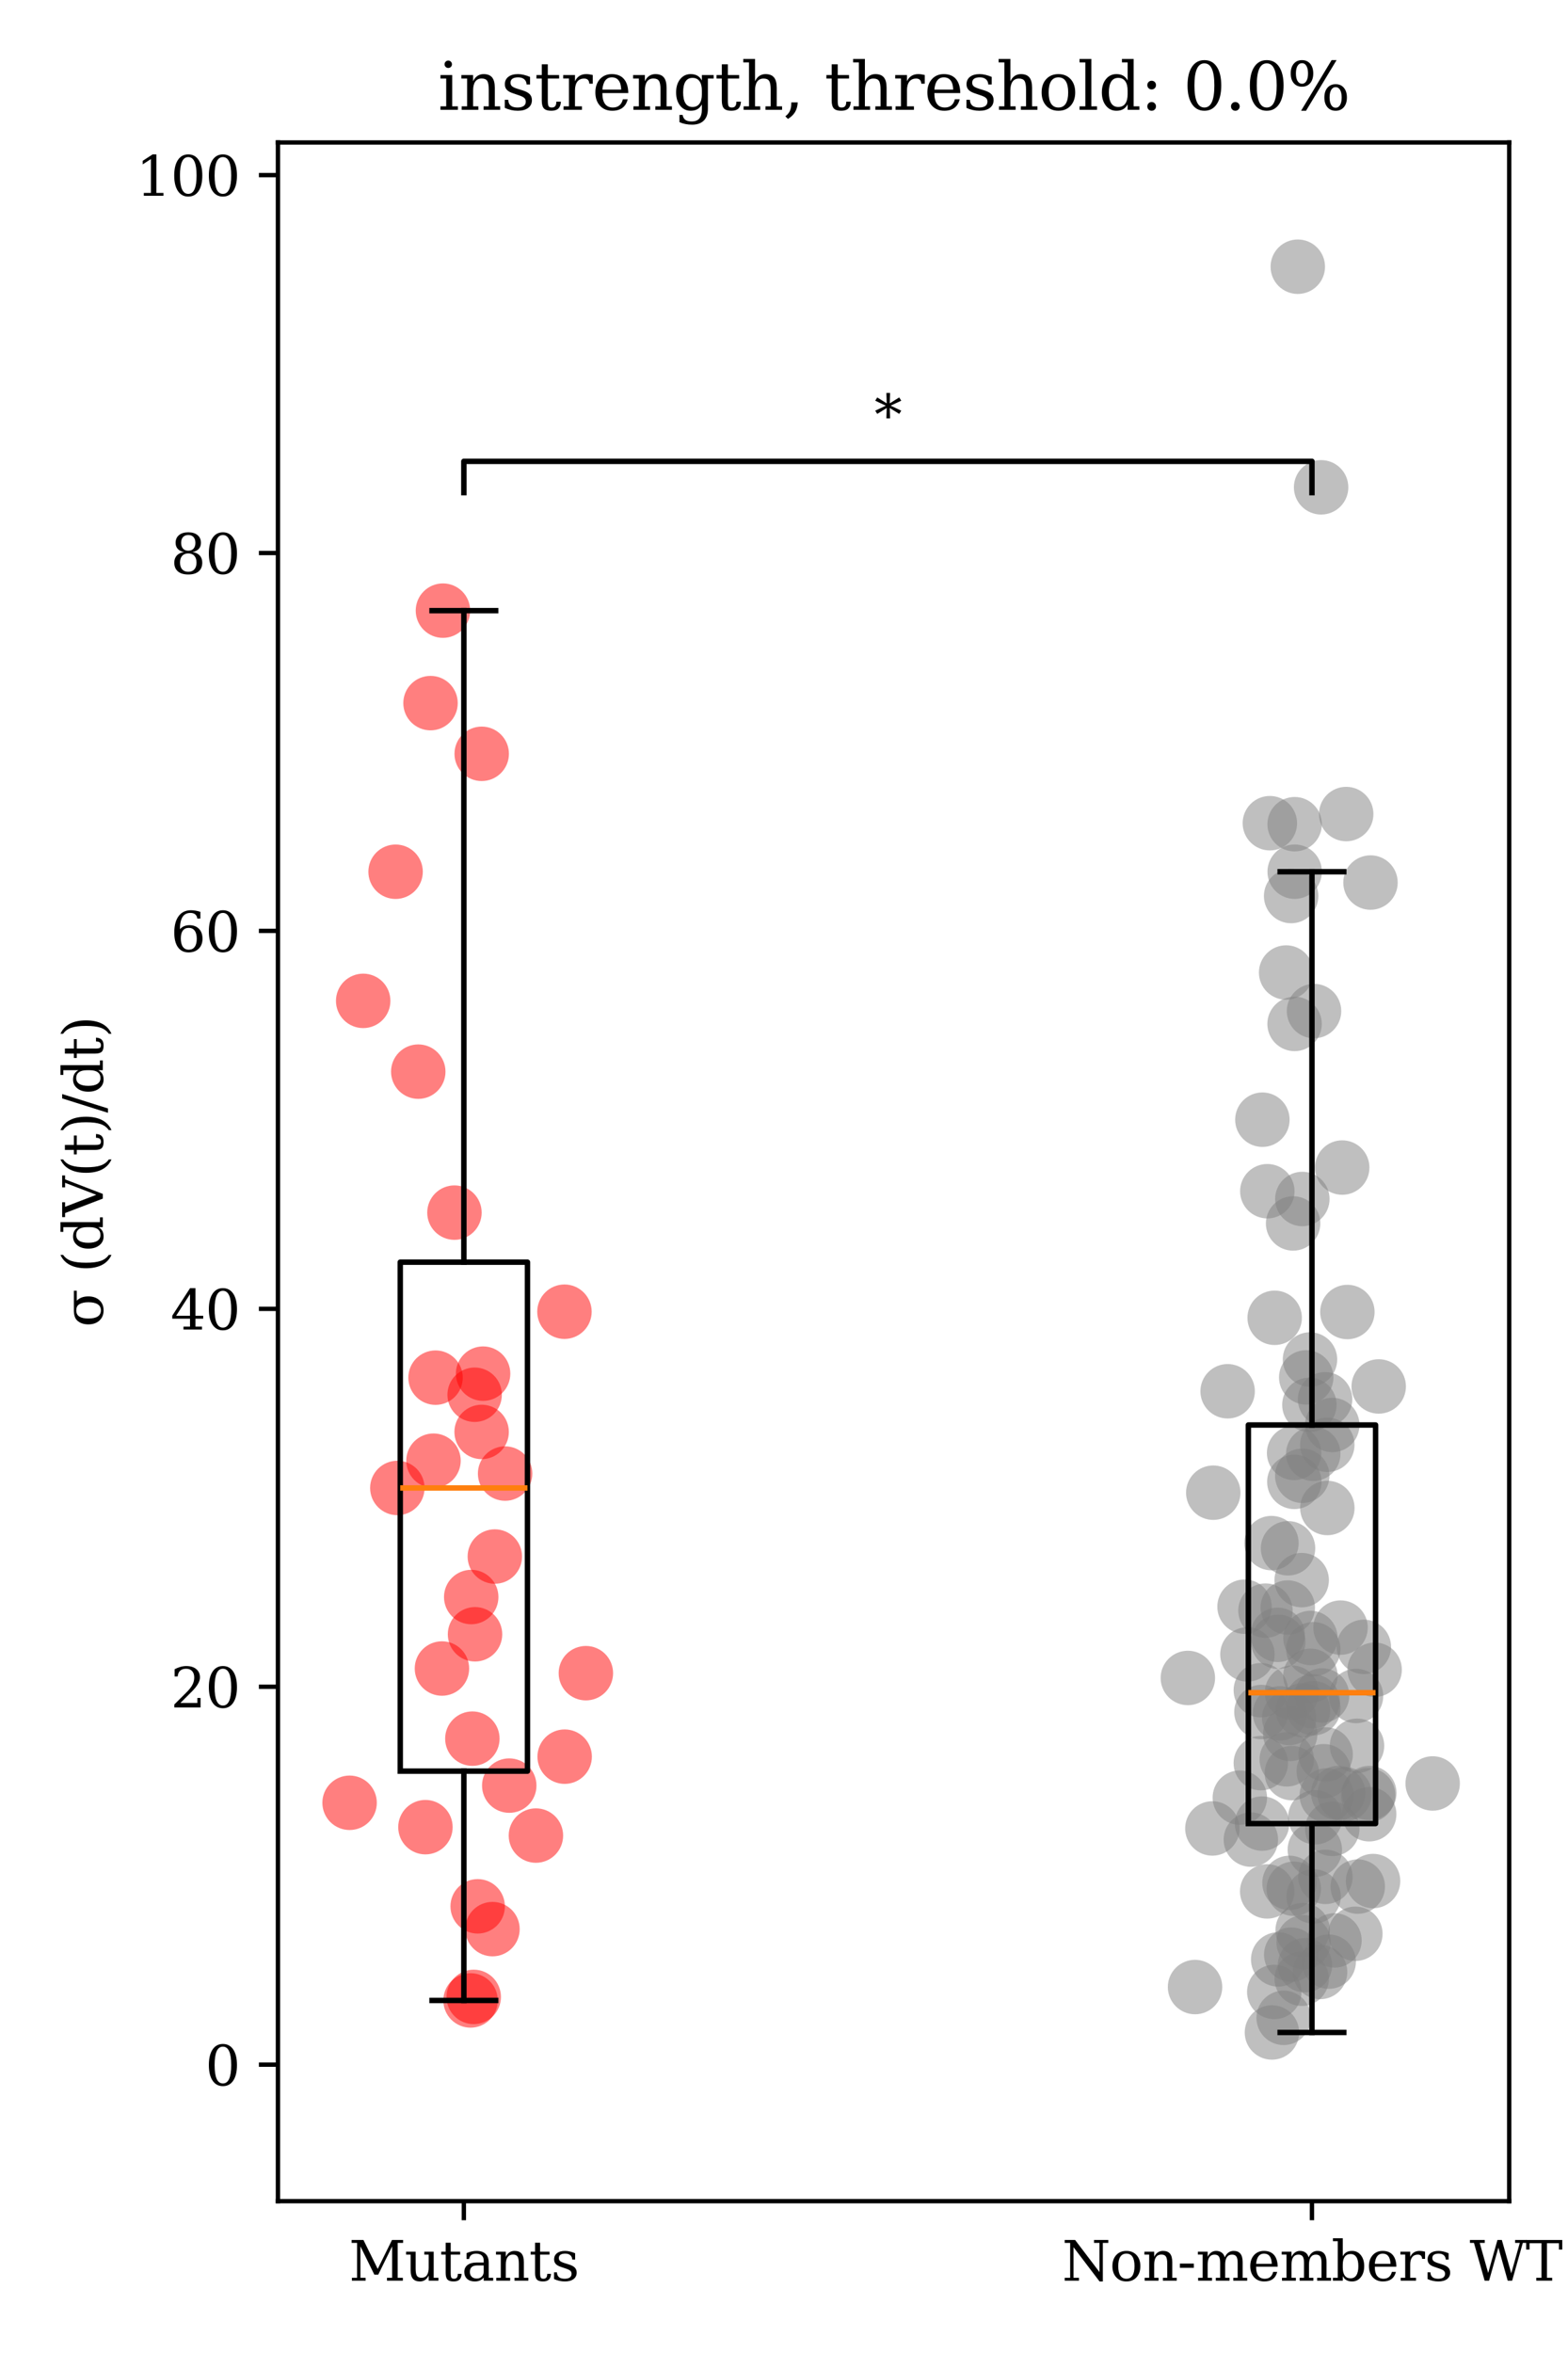 <?xml version="1.0" encoding="utf-8" standalone="no"?>
<!DOCTYPE svg PUBLIC "-//W3C//DTD SVG 1.1//EN"
  "http://www.w3.org/Graphics/SVG/1.1/DTD/svg11.dtd">
<svg xmlns:xlink="http://www.w3.org/1999/xlink" width="288pt" height="432pt" viewBox="0 0 288 432" xmlns="http://www.w3.org/2000/svg" version="1.1">
 <defs>
  <style type="text/css">*{stroke-linejoin: round; stroke-linecap: butt}</style>
 </defs>
 <g id="figure_1">
  <g id="patch_1">
   <path d="M 0 432 
L 288 432 
L 288 0 
L 0 0 
z
" style="fill: #ffffff"/>
  </g>
  <g id="axes_1">
   <g id="patch_2">
    <path d="M 51.05 404.12 
L 277.2 404.12 
L 277.2 26.16 
L 51.05 26.16 
z
" style="fill: #ffffff"/>
   </g>
   <g id="PathCollection_1">
    <defs>
     <path id="m2d25afcc82" d="M 0 5 
C 1.326 5 2.598 4.473 3.536 3.536 
C 4.473 2.598 5 1.326 5 0 
C 5 -1.326 4.473 -2.598 3.536 -3.536 
C 2.598 -4.473 1.326 -5 0 -5 
C -1.326 -5 -2.598 -4.473 -3.536 -3.536 
C -4.473 -2.598 -5 -1.326 -5 0 
C -5 1.326 -4.473 2.598 -3.536 3.536 
C -2.598 4.473 -1.326 5 0 5 
z
"/>
    </defs>
    <g clip-path="url(#pf236beb642)">
     <use xlink:href="#m2d25afcc82" x="90.887" y="285.773" style="fill: #ff0000; fill-opacity: 0.5"/>
     <use xlink:href="#m2d25afcc82" x="88.462" y="262.897" style="fill: #ff0000; fill-opacity: 0.5"/>
     <use xlink:href="#m2d25afcc82" x="86.76" y="319.21" style="fill: #ff0000; fill-opacity: 0.5"/>
     <use xlink:href="#m2d25afcc82" x="81.174" y="306.333" style="fill: #ff0000; fill-opacity: 0.5"/>
     <use xlink:href="#m2d25afcc82" x="72.982" y="273.184" style="fill: #ff0000; fill-opacity: 0.5"/>
     <use xlink:href="#m2d25afcc82" x="87.01" y="366.624" style="fill: #ff0000; fill-opacity: 0.5"/>
     <use xlink:href="#m2d25afcc82" x="76.825" y="196.749" style="fill: #ff0000; fill-opacity: 0.5"/>
     <use xlink:href="#m2d25afcc82" x="78.141" y="335.459" style="fill: #ff0000; fill-opacity: 0.5"/>
     <use xlink:href="#m2d25afcc82" x="81.357" y="112.11" style="fill: #ff0000; fill-opacity: 0.5"/>
     <use xlink:href="#m2d25afcc82" x="93.537" y="327.831" style="fill: #ff0000; fill-opacity: 0.5"/>
     <use xlink:href="#m2d25afcc82" x="107.61" y="307.188" style="fill: #ff0000; fill-opacity: 0.5"/>
     <use xlink:href="#m2d25afcc82" x="88.476" y="138.397" style="fill: #ff0000; fill-opacity: 0.5"/>
     <use xlink:href="#m2d25afcc82" x="79.62" y="268.175" style="fill: #ff0000; fill-opacity: 0.5"/>
     <use xlink:href="#m2d25afcc82" x="64.211" y="330.985" style="fill: #ff0000; fill-opacity: 0.5"/>
     <use xlink:href="#m2d25afcc82" x="103.713" y="322.516" style="fill: #ff0000; fill-opacity: 0.5"/>
     <use xlink:href="#m2d25afcc82" x="72.66" y="160.047" style="fill: #ff0000; fill-opacity: 0.5"/>
     <use xlink:href="#m2d25afcc82" x="87.249" y="300.048" style="fill: #ff0000; fill-opacity: 0.5"/>
     <use xlink:href="#m2d25afcc82" x="98.434" y="337.003" style="fill: #ff0000; fill-opacity: 0.5"/>
     <use xlink:href="#m2d25afcc82" x="88.732" y="252.196" style="fill: #ff0000; fill-opacity: 0.5"/>
     <use xlink:href="#m2d25afcc82" x="92.775" y="270.538" style="fill: #ff0000; fill-opacity: 0.5"/>
     <use xlink:href="#m2d25afcc82" x="87.18" y="256.068" style="fill: #ff0000; fill-opacity: 0.5"/>
     <use xlink:href="#m2d25afcc82" x="79.998" y="252.931" style="fill: #ff0000; fill-opacity: 0.5"/>
     <use xlink:href="#m2d25afcc82" x="103.675" y="240.823" style="fill: #ff0000; fill-opacity: 0.5"/>
     <use xlink:href="#m2d25afcc82" x="83.469" y="222.633" style="fill: #ff0000; fill-opacity: 0.5"/>
     <use xlink:href="#m2d25afcc82" x="86.427" y="367.271" style="fill: #ff0000; fill-opacity: 0.5"/>
     <use xlink:href="#m2d25afcc82" x="79.076" y="129.089" style="fill: #ff0000; fill-opacity: 0.5"/>
     <use xlink:href="#m2d25afcc82" x="66.707" y="183.756" style="fill: #ff0000; fill-opacity: 0.5"/>
     <use xlink:href="#m2d25afcc82" x="87.736" y="349.994" style="fill: #ff0000; fill-opacity: 0.5"/>
     <use xlink:href="#m2d25afcc82" x="84.016" y="-1" style="fill: #ff0000; fill-opacity: 0.5"/>
     <use xlink:href="#m2d25afcc82" x="85.399" y="-1" style="fill: #ff0000; fill-opacity: 0.5"/>
     <use xlink:href="#m2d25afcc82" x="90.455" y="354.178" style="fill: #ff0000; fill-opacity: 0.5"/>
     <use xlink:href="#m2d25afcc82" x="86.549" y="293.209" style="fill: #ff0000; fill-opacity: 0.5"/>
    </g>
   </g>
   <g id="PathCollection_2">
    <defs>
     <path id="m50a5ad0831" d="M 0 5 
C 1.326 5 2.598 4.473 3.536 3.536 
C 4.473 2.598 5 1.326 5 0 
C 5 -1.326 4.473 -2.598 3.536 -3.536 
C 2.598 -4.473 1.326 -5 0 -5 
C -1.326 -5 -2.598 -4.473 -3.536 -3.536 
C -4.473 -2.598 -5 -1.326 -5 0 
C -5 1.326 -4.473 2.598 -3.536 3.536 
C -2.598 4.473 -1.326 5 0 5 
z
"/>
    </defs>
    <g clip-path="url(#pf236beb642)">
     <use xlink:href="#m50a5ad0831" x="241.586" y="333.641" style="fill: #808080; fill-opacity: 0.5"/>
     <use xlink:href="#m50a5ad0831" x="237.736" y="272.065" style="fill: #808080; fill-opacity: 0.5"/>
     <use xlink:href="#m50a5ad0831" x="239.921" y="252.882" style="fill: #808080; fill-opacity: 0.5"/>
     <use xlink:href="#m50a5ad0831" x="246.223" y="298.823" style="fill: #808080; fill-opacity: 0.5"/>
     <use xlink:href="#m50a5ad0831" x="236.789" y="315.412" style="fill: #808080; fill-opacity: 0.5"/>
     <use xlink:href="#m50a5ad0831" x="250.5" y="302.36" style="fill: #808080; fill-opacity: 0.5"/>
     <use xlink:href="#m50a5ad0831" x="251.724" y="162.031" style="fill: #808080; fill-opacity: 0.5"/>
     <use xlink:href="#m50a5ad0831" x="241.215" y="302.787" style="fill: #808080; fill-opacity: 0.5"/>
     <use xlink:href="#m50a5ad0831" x="236.844" y="345.688" style="fill: #808080; fill-opacity: 0.5"/>
     <use xlink:href="#m50a5ad0831" x="235.113" y="314.565" style="fill: #808080; fill-opacity: 0.5"/>
     <use xlink:href="#m50a5ad0831" x="237.695" y="266.753" style="fill: #808080; fill-opacity: 0.5"/>
     <use xlink:href="#m50a5ad0831" x="251.503" y="329.198" style="fill: #808080; fill-opacity: 0.5"/>
     <use xlink:href="#m50a5ad0831" x="233.533" y="283.307" style="fill: #808080; fill-opacity: 0.5"/>
     <use xlink:href="#m50a5ad0831" x="234.79" y="301.429" style="fill: #808080; fill-opacity: 0.5"/>
     <use xlink:href="#m50a5ad0831" x="237.51" y="224.618" style="fill: #808080; fill-opacity: 0.5"/>
     <use xlink:href="#m50a5ad0831" x="239.444" y="356.59" style="fill: #808080; fill-opacity: 0.5"/>
     <use xlink:href="#m50a5ad0831" x="227.724" y="330.036" style="fill: #808080; fill-opacity: 0.5"/>
     <use xlink:href="#m50a5ad0831" x="234.77" y="359.742" style="fill: #808080; fill-opacity: 0.5"/>
     <use xlink:href="#m50a5ad0831" x="243.694" y="329.628" style="fill: #808080; fill-opacity: 0.5"/>
     <use xlink:href="#m50a5ad0831" x="248.944" y="355.033" style="fill: #808080; fill-opacity: 0.5"/>
     <use xlink:href="#m50a5ad0831" x="237.799" y="160.042" style="fill: #808080; fill-opacity: 0.5"/>
     <use xlink:href="#m50a5ad0831" x="237.163" y="358.864" style="fill: #808080; fill-opacity: 0.5"/>
     <use xlink:href="#m50a5ad0831" x="237.781" y="187.988" style="fill: #808080; fill-opacity: 0.5"/>
     <use xlink:href="#m50a5ad0831" x="240.696" y="300.723" style="fill: #808080; fill-opacity: 0.5"/>
     <use xlink:href="#m50a5ad0831" x="243.79" y="265.257" style="fill: #808080; fill-opacity: 0.5"/>
     <use xlink:href="#m50a5ad0831" x="246.98" y="329.415" style="fill: #808080; fill-opacity: 0.5"/>
     <use xlink:href="#m50a5ad0831" x="251.482" y="333.085" style="fill: #808080; fill-opacity: 0.5"/>
     <use xlink:href="#m50a5ad0831" x="232.434" y="295.705" style="fill: #808080; fill-opacity: 0.5"/>
     <use xlink:href="#m50a5ad0831" x="244.7" y="261.623" style="fill: #808080; fill-opacity: 0.5"/>
     <use xlink:href="#m50a5ad0831" x="245.801" y="329.195" style="fill: #808080; fill-opacity: 0.5"/>
     <use xlink:href="#m50a5ad0831" x="237.277" y="325.535" style="fill: #808080; fill-opacity: 0.5"/>
     <use xlink:href="#m50a5ad0831" x="241.274" y="348.176" style="fill: #808080; fill-opacity: 0.5"/>
     <use xlink:href="#m50a5ad0831" x="242.653" y="89.471" style="fill: #808080; fill-opacity: 0.5"/>
     <use xlink:href="#m50a5ad0831" x="222.681" y="335.694" style="fill: #808080; fill-opacity: 0.5"/>
     <use xlink:href="#m50a5ad0831" x="239.237" y="8.118" style="fill: #808080; fill-opacity: 0.5"/>
     <use xlink:href="#m50a5ad0831" x="240.501" y="257.924" style="fill: #808080; fill-opacity: 0.5"/>
     <use xlink:href="#m50a5ad0831" x="218.179" y="308.067" style="fill: #808080; fill-opacity: 0.5"/>
     <use xlink:href="#m50a5ad0831" x="241.5" y="339.6" style="fill: #808080; fill-opacity: 0.5"/>
     <use xlink:href="#m50a5ad0831" x="236.528" y="295.138" style="fill: #808080; fill-opacity: 0.5"/>
     <use xlink:href="#m50a5ad0831" x="234.123" y="241.942" style="fill: #808080; fill-opacity: 0.5"/>
     <use xlink:href="#m50a5ad0831" x="231.802" y="334.801" style="fill: #808080; fill-opacity: 0.5"/>
     <use xlink:href="#m50a5ad0831" x="236.229" y="178.552" style="fill: #808080; fill-opacity: 0.5"/>
     <use xlink:href="#m50a5ad0831" x="237.3" y="310.775" style="fill: #808080; fill-opacity: 0.5"/>
     <use xlink:href="#m50a5ad0831" x="233.241" y="151.134" style="fill: #808080; fill-opacity: 0.5"/>
     <use xlink:href="#m50a5ad0831" x="244.048" y="360.151" style="fill: #808080; fill-opacity: 0.5"/>
     <use xlink:href="#m50a5ad0831" x="234.049" y="365.713" style="fill: #808080; fill-opacity: 0.5"/>
     <use xlink:href="#m50a5ad0831" x="239.266" y="354.362" style="fill: #808080; fill-opacity: 0.5"/>
     <use xlink:href="#m50a5ad0831" x="231.581" y="310.312" style="fill: #808080; fill-opacity: 0.5"/>
     <use xlink:href="#m50a5ad0831" x="247.478" y="240.88" style="fill: #808080; fill-opacity: 0.5"/>
     <use xlink:href="#m50a5ad0831" x="232.774" y="218.701" style="fill: #808080; fill-opacity: 0.5"/>
     <use xlink:href="#m50a5ad0831" x="231.579" y="323.705" style="fill: #808080; fill-opacity: 0.5"/>
     <use xlink:href="#m50a5ad0831" x="239.684" y="360.8" style="fill: #808080; fill-opacity: 0.5"/>
     <use xlink:href="#m50a5ad0831" x="233.62" y="373.15" style="fill: #808080; fill-opacity: 0.5"/>
     <use xlink:href="#m50a5ad0831" x="222.845" y="274.051" style="fill: #808080; fill-opacity: 0.5"/>
     <use xlink:href="#m50a5ad0831" x="235.774" y="370.465" style="fill: #808080; fill-opacity: 0.5"/>
     <use xlink:href="#m50a5ad0831" x="228.588" y="294.982" style="fill: #808080; fill-opacity: 0.5"/>
     <use xlink:href="#m50a5ad0831" x="225.484" y="255.432" style="fill: #808080; fill-opacity: 0.5"/>
     <use xlink:href="#m50a5ad0831" x="241.113" y="312.367" style="fill: #808080; fill-opacity: 0.5"/>
     <use xlink:href="#m50a5ad0831" x="243.136" y="325.187" style="fill: #808080; fill-opacity: 0.5"/>
     <use xlink:href="#m50a5ad0831" x="253.232" y="254.546" style="fill: #808080; fill-opacity: 0.5"/>
     <use xlink:href="#m50a5ad0831" x="237.635" y="346.767" style="fill: #808080; fill-opacity: 0.5"/>
     <use xlink:href="#m50a5ad0831" x="238.37" y="48.97" style="fill: #808080; fill-opacity: 0.5"/>
     <use xlink:href="#m50a5ad0831" x="239.206" y="220.131" style="fill: #808080; fill-opacity: 0.5"/>
     <use xlink:href="#m50a5ad0831" x="241.238" y="313.616" style="fill: #808080; fill-opacity: 0.5"/>
     <use xlink:href="#m50a5ad0831" x="243.381" y="256.906" style="fill: #808080; fill-opacity: 0.5"/>
     <use xlink:href="#m50a5ad0831" x="239.084" y="290.105" style="fill: #808080; fill-opacity: 0.5"/>
     <use xlink:href="#m50a5ad0831" x="241.209" y="266.909" style="fill: #808080; fill-opacity: 0.5"/>
     <use xlink:href="#m50a5ad0831" x="252.194" y="345.353" style="fill: #808080; fill-opacity: 0.5"/>
     <use xlink:href="#m50a5ad0831" x="245.109" y="356.251" style="fill: #808080; fill-opacity: 0.5"/>
     <use xlink:href="#m50a5ad0831" x="239.322" y="313.995" style="fill: #808080; fill-opacity: 0.5"/>
     <use xlink:href="#m50a5ad0831" x="236.342" y="323.004" style="fill: #808080; fill-opacity: 0.5"/>
     <use xlink:href="#m50a5ad0831" x="242.834" y="311.281" style="fill: #808080; fill-opacity: 0.5"/>
     <use xlink:href="#m50a5ad0831" x="249.385" y="346.369" style="fill: #808080; fill-opacity: 0.5"/>
     <use xlink:href="#m50a5ad0831" x="240.61" y="249.597" style="fill: #808080; fill-opacity: 0.5"/>
     <use xlink:href="#m50a5ad0831" x="239.188" y="270.947" style="fill: #808080; fill-opacity: 0.5"/>
     <use xlink:href="#m50a5ad0831" x="246.529" y="214.359" style="fill: #808080; fill-opacity: 0.5"/>
     <use xlink:href="#m50a5ad0831" x="236.984" y="318.337" style="fill: #808080; fill-opacity: 0.5"/>
     <use xlink:href="#m50a5ad0831" x="252.484" y="306.554" style="fill: #808080; fill-opacity: 0.5"/>
     <use xlink:href="#m50a5ad0831" x="241.349" y="185.628" style="fill: #808080; fill-opacity: 0.5"/>
     <use xlink:href="#m50a5ad0831" x="243.798" y="276.861" style="fill: #808080; fill-opacity: 0.5"/>
     <use xlink:href="#m50a5ad0831" x="243.445" y="344.583" style="fill: #808080; fill-opacity: 0.5"/>
     <use xlink:href="#m50a5ad0831" x="237.791" y="151.32" style="fill: #808080; fill-opacity: 0.5"/>
     <use xlink:href="#m50a5ad0831" x="239.09" y="363.29" style="fill: #808080; fill-opacity: 0.5"/>
     <use xlink:href="#m50a5ad0831" x="251.286" y="329.591" style="fill: #808080; fill-opacity: 0.5"/>
     <use xlink:href="#m50a5ad0831" x="231.868" y="205.57" style="fill: #808080; fill-opacity: 0.5"/>
     <use xlink:href="#m50a5ad0831" x="234.675" y="300.148" style="fill: #808080; fill-opacity: 0.5"/>
     <use xlink:href="#m50a5ad0831" x="247.261" y="149.457" style="fill: #808080; fill-opacity: 0.5"/>
     <use xlink:href="#m50a5ad0831" x="229.119" y="303.74" style="fill: #808080; fill-opacity: 0.5"/>
     <use xlink:href="#m50a5ad0831" x="219.499" y="364.813" style="fill: #808080; fill-opacity: 0.5"/>
     <use xlink:href="#m50a5ad0831" x="263.143" y="327.435" style="fill: #808080; fill-opacity: 0.5"/>
     <use xlink:href="#m50a5ad0831" x="249.066" y="311.375" style="fill: #808080; fill-opacity: 0.5"/>
     <use xlink:href="#m50a5ad0831" x="237.147" y="164.507" style="fill: #808080; fill-opacity: 0.5"/>
     <use xlink:href="#m50a5ad0831" x="231.692" y="314.323" style="fill: #808080; fill-opacity: 0.5"/>
     <use xlink:href="#m50a5ad0831" x="232.751" y="347.254" style="fill: #808080; fill-opacity: 0.5"/>
     <use xlink:href="#m50a5ad0831" x="240.686" y="307.668" style="fill: #808080; fill-opacity: 0.5"/>
     <use xlink:href="#m50a5ad0831" x="249.247" y="320.521" style="fill: #808080; fill-opacity: 0.5"/>
     <use xlink:href="#m50a5ad0831" x="243.487" y="322.108" style="fill: #808080; fill-opacity: 0.5"/>
     <use xlink:href="#m50a5ad0831" x="242.465" y="362.048" style="fill: #808080; fill-opacity: 0.5"/>
     <use xlink:href="#m50a5ad0831" x="244.708" y="335.772" style="fill: #808080; fill-opacity: 0.5"/>
     <use xlink:href="#m50a5ad0831" x="229.749" y="337.742" style="fill: #808080; fill-opacity: 0.5"/>
     <use xlink:href="#m50a5ad0831" x="236.578" y="284.262" style="fill: #808080; fill-opacity: 0.5"/>
    </g>
   </g>
   <g id="matplotlib.axis_1">
    <g id="xtick_1">
     <g id="line2d_1">
      <defs>
       <path id="me4b1766c22" d="M 0 0 
L 0 3.5 
" style="stroke: #000000; stroke-width: 0.8"/>
      </defs>
      <g>
       <use xlink:href="#me4b1766c22" x="85.198" y="404.12" style="stroke: #000000; stroke-width: 0.8"/>
      </g>
     </g>
     <g id="text_1">
      <!-- Mutants -->
      <g transform="translate(64.072 418.718) scale(0.1 -0.1)">
       <defs>
        <path id="DejaVuSerif-4d" d="M 353 0 
L 353 331 
L 947 331 
L 947 4331 
L 319 4331 
L 319 4666 
L 1678 4666 
L 3316 1344 
L 4953 4666 
L 6228 4666 
L 6228 4331 
L 5606 4331 
L 5606 331 
L 6203 331 
L 6203 0 
L 4378 0 
L 4378 331 
L 4972 331 
L 4972 3938 
L 3372 684 
L 2931 684 
L 1331 3938 
L 1331 331 
L 1925 331 
L 1925 0 
L 353 0 
z
" transform="scale(0.016)"/>
        <path id="DejaVuSerif-75" d="M 2266 3322 
L 3341 3322 
L 3341 331 
L 3884 331 
L 3884 0 
L 2766 0 
L 2766 588 
Q 2606 256 2353 82 
Q 2100 -91 1766 -91 
Q 1213 -91 952 223 
Q 691 538 691 1209 
L 691 2988 
L 172 2988 
L 172 3322 
L 1269 3322 
L 1269 1388 
Q 1269 781 1417 556 
Q 1566 331 1947 331 
Q 2347 331 2556 625 
Q 2766 919 2766 1478 
L 2766 2988 
L 2266 2988 
L 2266 3322 
z
" transform="scale(0.016)"/>
        <path id="DejaVuSerif-74" d="M 691 2988 
L 184 2988 
L 184 3322 
L 691 3322 
L 691 4353 
L 1269 4353 
L 1269 3322 
L 2350 3322 
L 2350 2988 
L 1269 2988 
L 1269 878 
Q 1269 456 1350 337 
Q 1431 219 1650 219 
Q 1875 219 1978 351 
Q 2081 484 2088 781 
L 2522 781 
Q 2497 328 2275 118 
Q 2053 -91 1600 -91 
Q 1103 -91 897 129 
Q 691 350 691 878 
L 691 2988 
z
" transform="scale(0.016)"/>
        <path id="DejaVuSerif-61" d="M 2547 1044 
L 2547 1747 
L 1806 1747 
Q 1378 1747 1168 1562 
Q 959 1378 959 997 
Q 959 650 1171 447 
Q 1384 244 1747 244 
Q 2106 244 2326 466 
Q 2547 688 2547 1044 
z
M 3122 2075 
L 3122 331 
L 3634 331 
L 3634 0 
L 2547 0 
L 2547 359 
Q 2356 128 2106 18 
Q 1856 -91 1522 -91 
Q 969 -91 644 203 
Q 319 497 319 997 
Q 319 1513 691 1797 
Q 1063 2081 1741 2081 
L 2547 2081 
L 2547 2309 
Q 2547 2688 2317 2895 
Q 2088 3103 1672 3103 
Q 1328 3103 1125 2947 
Q 922 2791 872 2484 
L 575 2484 
L 575 3156 
Q 875 3284 1158 3348 
Q 1441 3413 1709 3413 
Q 2400 3413 2761 3070 
Q 3122 2728 3122 2075 
z
" transform="scale(0.016)"/>
        <path id="DejaVuSerif-6e" d="M 263 0 
L 263 331 
L 781 331 
L 781 2988 
L 231 2988 
L 231 3322 
L 1356 3322 
L 1356 2731 
Q 1516 3069 1770 3241 
Q 2025 3413 2363 3413 
Q 2913 3413 3172 3097 
Q 3431 2781 3431 2113 
L 3431 331 
L 3944 331 
L 3944 0 
L 2356 0 
L 2356 331 
L 2853 331 
L 2853 1931 
Q 2853 2541 2703 2767 
Q 2553 2994 2175 2994 
Q 1775 2994 1565 2701 
Q 1356 2409 1356 1850 
L 1356 331 
L 1856 331 
L 1856 0 
L 263 0 
z
" transform="scale(0.016)"/>
        <path id="DejaVuSerif-73" d="M 359 184 
L 359 959 
L 691 959 
Q 703 588 923 403 
Q 1144 219 1575 219 
Q 1963 219 2166 364 
Q 2369 509 2369 788 
Q 2369 1006 2220 1140 
Q 2072 1275 1594 1428 
L 1178 1569 
Q 750 1706 558 1912 
Q 366 2119 366 2438 
Q 366 2894 700 3153 
Q 1034 3413 1625 3413 
Q 1888 3413 2178 3344 
Q 2469 3275 2778 3144 
L 2778 2419 
L 2447 2419 
Q 2434 2741 2221 2922 
Q 2009 3103 1644 3103 
Q 1281 3103 1095 2975 
Q 909 2847 909 2591 
Q 909 2381 1050 2254 
Q 1191 2128 1613 1997 
L 2069 1856 
Q 2541 1709 2748 1489 
Q 2956 1269 2956 922 
Q 2956 450 2595 179 
Q 2234 -91 1600 -91 
Q 1278 -91 972 -22 
Q 666 47 359 184 
z
" transform="scale(0.016)"/>
       </defs>
       <use xlink:href="#DejaVuSerif-4d"/>
       <use xlink:href="#DejaVuSerif-75" x="102.393"/>
       <use xlink:href="#DejaVuSerif-74" x="166.797"/>
       <use xlink:href="#DejaVuSerif-61" x="206.982"/>
       <use xlink:href="#DejaVuSerif-6e" x="266.602"/>
       <use xlink:href="#DejaVuSerif-74" x="331.006"/>
       <use xlink:href="#DejaVuSerif-73" x="371.191"/>
      </g>
     </g>
    </g>
    <g id="xtick_2">
     <g id="line2d_2">
      <g>
       <use xlink:href="#me4b1766c22" x="240.972" y="404.12" style="stroke: #000000; stroke-width: 0.8"/>
      </g>
     </g>
     <g id="text_2">
      <!-- Non-members WT -->
      <g transform="translate(195.056 418.718) scale(0.1 -0.1)">
       <defs>
        <path id="DejaVuSerif-4e" d="M 313 0 
L 313 331 
L 941 331 
L 941 4331 
L 313 4331 
L 313 4666 
L 1509 4666 
L 4306 984 
L 4306 4331 
L 3681 4331 
L 3681 4666 
L 5319 4666 
L 5319 4331 
L 4691 4331 
L 4691 -91 
L 4313 -91 
L 1325 3841 
L 1325 331 
L 1953 331 
L 1953 0 
L 313 0 
z
" transform="scale(0.016)"/>
        <path id="DejaVuSerif-6f" d="M 1925 219 
Q 2388 219 2623 584 
Q 2859 950 2859 1663 
Q 2859 2375 2623 2739 
Q 2388 3103 1925 3103 
Q 1463 3103 1227 2739 
Q 991 2375 991 1663 
Q 991 950 1228 584 
Q 1466 219 1925 219 
z
M 1925 -91 
Q 1200 -91 759 389 
Q 319 869 319 1663 
Q 319 2456 758 2934 
Q 1197 3413 1925 3413 
Q 2653 3413 3092 2934 
Q 3531 2456 3531 1663 
Q 3531 869 3092 389 
Q 2653 -91 1925 -91 
z
" transform="scale(0.016)"/>
        <path id="DejaVuSerif-2d" d="M 281 1959 
L 1881 1959 
L 1881 1472 
L 281 1472 
L 281 1959 
z
" transform="scale(0.016)"/>
        <path id="DejaVuSerif-6d" d="M 3316 2675 
Q 3481 3041 3739 3227 
Q 3997 3413 4341 3413 
Q 4863 3413 5119 3089 
Q 5375 2766 5375 2113 
L 5375 331 
L 5894 331 
L 5894 0 
L 4300 0 
L 4300 331 
L 4800 331 
L 4800 2047 
Q 4800 2556 4650 2772 
Q 4500 2988 4153 2988 
Q 3769 2988 3567 2697 
Q 3366 2406 3366 1850 
L 3366 331 
L 3866 331 
L 3866 0 
L 2291 0 
L 2291 331 
L 2791 331 
L 2791 2069 
Q 2791 2566 2641 2777 
Q 2491 2988 2144 2988 
Q 1759 2988 1557 2697 
Q 1356 2406 1356 1850 
L 1356 331 
L 1856 331 
L 1856 0 
L 263 0 
L 263 331 
L 781 331 
L 781 2994 
L 231 2994 
L 231 3322 
L 1356 3322 
L 1356 2731 
Q 1516 3063 1762 3238 
Q 2009 3413 2322 3413 
Q 2709 3413 2968 3220 
Q 3228 3028 3316 2675 
z
" transform="scale(0.016)"/>
        <path id="DejaVuSerif-65" d="M 3469 1600 
L 991 1600 
L 991 1575 
Q 991 903 1244 561 
Q 1497 219 1991 219 
Q 2369 219 2611 417 
Q 2853 616 2950 1006 
L 3413 1006 
Q 3275 459 2904 184 
Q 2534 -91 1931 -91 
Q 1203 -91 761 389 
Q 319 869 319 1663 
Q 319 2450 753 2931 
Q 1188 3413 1894 3413 
Q 2647 3413 3050 2948 
Q 3453 2484 3469 1600 
z
M 2791 1931 
Q 2772 2513 2545 2808 
Q 2319 3103 1894 3103 
Q 1497 3103 1269 2806 
Q 1041 2509 991 1931 
L 2791 1931 
z
" transform="scale(0.016)"/>
        <path id="DejaVuSerif-62" d="M 738 331 
L 738 4531 
L 184 4531 
L 184 4863 
L 1313 4863 
L 1313 2803 
Q 1481 3116 1742 3264 
Q 2003 3413 2388 3413 
Q 3000 3413 3387 2928 
Q 3775 2444 3775 1663 
Q 3775 881 3387 395 
Q 3000 -91 2388 -91 
Q 2003 -91 1742 57 
Q 1481 206 1313 519 
L 1313 0 
L 184 0 
L 184 331 
L 738 331 
z
M 1313 1497 
Q 1313 897 1542 583 
Q 1772 269 2209 269 
Q 2650 269 2876 622 
Q 3103 975 3103 1663 
Q 3103 2353 2876 2703 
Q 2650 3053 2209 3053 
Q 1772 3053 1542 2737 
Q 1313 2422 1313 1825 
L 1313 1497 
z
" transform="scale(0.016)"/>
        <path id="DejaVuSerif-72" d="M 3059 3328 
L 3059 2497 
L 2728 2497 
Q 2713 2744 2591 2866 
Q 2469 2988 2234 2988 
Q 1809 2988 1582 2694 
Q 1356 2400 1356 1850 
L 1356 331 
L 2022 331 
L 2022 0 
L 263 0 
L 263 331 
L 781 331 
L 781 2994 
L 231 2994 
L 231 3322 
L 1356 3322 
L 1356 2731 
Q 1525 3078 1790 3245 
Q 2056 3413 2438 3413 
Q 2578 3413 2733 3391 
Q 2888 3369 3059 3328 
z
" transform="scale(0.016)"/>
        <path id="DejaVuSerif-20" transform="scale(0.016)"/>
        <path id="DejaVuSerif-57" d="M 4878 0 
L 4366 0 
L 3297 3794 
L 2228 0 
L 1716 0 
L 494 4331 
L 31 4331 
L 31 4666 
L 1734 4666 
L 1734 4331 
L 1153 4331 
L 2125 884 
L 3188 4666 
L 3694 4666 
L 4775 844 
L 5753 4331 
L 5216 4331 
L 5216 4666 
L 6559 4666 
L 6559 4331 
L 6100 4331 
L 4878 0 
z
" transform="scale(0.016)"/>
        <path id="DejaVuSerif-54" d="M 1222 0 
L 1222 331 
L 1819 331 
L 1819 4294 
L 447 4294 
L 447 3566 
L 63 3566 
L 63 4666 
L 4206 4666 
L 4206 3566 
L 3822 3566 
L 3822 4294 
L 2450 4294 
L 2450 331 
L 3047 331 
L 3047 0 
L 1222 0 
z
" transform="scale(0.016)"/>
       </defs>
       <use xlink:href="#DejaVuSerif-4e"/>
       <use xlink:href="#DejaVuSerif-6f" x="87.5"/>
       <use xlink:href="#DejaVuSerif-6e" x="147.705"/>
       <use xlink:href="#DejaVuSerif-2d" x="212.109"/>
       <use xlink:href="#DejaVuSerif-6d" x="245.898"/>
       <use xlink:href="#DejaVuSerif-65" x="340.723"/>
       <use xlink:href="#DejaVuSerif-6d" x="399.902"/>
       <use xlink:href="#DejaVuSerif-62" x="494.727"/>
       <use xlink:href="#DejaVuSerif-65" x="558.74"/>
       <use xlink:href="#DejaVuSerif-72" x="617.92"/>
       <use xlink:href="#DejaVuSerif-73" x="665.723"/>
       <use xlink:href="#DejaVuSerif-20" x="717.041"/>
       <use xlink:href="#DejaVuSerif-57" x="748.828"/>
       <use xlink:href="#DejaVuSerif-54" x="851.611"/>
      </g>
     </g>
    </g>
   </g>
   <g id="matplotlib.axis_2">
    <g id="ytick_1">
     <g id="line2d_3">
      <defs>
       <path id="mdb4b1533ad" d="M 0 0 
L -3.5 0 
" style="stroke: #000000; stroke-width: 0.8"/>
      </defs>
      <g>
       <use xlink:href="#mdb4b1533ad" x="51.05" y="379.063" style="stroke: #000000; stroke-width: 0.8"/>
      </g>
     </g>
     <g id="text_3">
      <!-- 0 -->
      <g transform="translate(37.688 382.862) scale(0.1 -0.1)">
       <defs>
        <path id="DejaVuSerif-30" d="M 2034 219 
Q 2513 219 2750 744 
Q 2988 1269 2988 2328 
Q 2988 3391 2750 3916 
Q 2513 4441 2034 4441 
Q 1556 4441 1318 3916 
Q 1081 3391 1081 2328 
Q 1081 1269 1318 744 
Q 1556 219 2034 219 
z
M 2034 -91 
Q 1275 -91 848 546 
Q 422 1184 422 2328 
Q 422 3475 848 4112 
Q 1275 4750 2034 4750 
Q 2797 4750 3222 4112 
Q 3647 3475 3647 2328 
Q 3647 1184 3222 546 
Q 2797 -91 2034 -91 
z
" transform="scale(0.016)"/>
       </defs>
       <use xlink:href="#DejaVuSerif-30"/>
      </g>
     </g>
    </g>
    <g id="ytick_2">
     <g id="line2d_4">
      <g>
       <use xlink:href="#mdb4b1533ad" x="51.05" y="309.68" style="stroke: #000000; stroke-width: 0.8"/>
      </g>
     </g>
     <g id="text_4">
      <!-- 20 -->
      <g transform="translate(31.325 313.479) scale(0.1 -0.1)">
       <defs>
        <path id="DejaVuSerif-32" d="M 819 3553 
L 469 3553 
L 469 4384 
Q 803 4563 1142 4656 
Q 1481 4750 1806 4750 
Q 2534 4750 2956 4397 
Q 3378 4044 3378 3438 
Q 3378 2753 2422 1800 
Q 2347 1728 2309 1691 
L 1131 513 
L 3078 513 
L 3078 1088 
L 3444 1088 
L 3444 0 
L 434 0 
L 434 341 
L 1850 1753 
Q 2319 2222 2519 2614 
Q 2719 3006 2719 3438 
Q 2719 3909 2473 4175 
Q 2228 4441 1797 4441 
Q 1350 4441 1106 4219 
Q 863 3997 819 3553 
z
" transform="scale(0.016)"/>
       </defs>
       <use xlink:href="#DejaVuSerif-32"/>
       <use xlink:href="#DejaVuSerif-30" x="63.623"/>
      </g>
     </g>
    </g>
    <g id="ytick_3">
     <g id="line2d_5">
      <g>
       <use xlink:href="#mdb4b1533ad" x="51.05" y="240.297" style="stroke: #000000; stroke-width: 0.8"/>
      </g>
     </g>
     <g id="text_5">
      <!-- 40 -->
      <g transform="translate(31.325 244.096) scale(0.1 -0.1)">
       <defs>
        <path id="DejaVuSerif-34" d="M 2234 1581 
L 2234 4063 
L 641 1581 
L 2234 1581 
z
M 3609 0 
L 1484 0 
L 1484 331 
L 2234 331 
L 2234 1247 
L 197 1247 
L 197 1588 
L 2241 4750 
L 2859 4750 
L 2859 1581 
L 3750 1581 
L 3750 1247 
L 2859 1247 
L 2859 331 
L 3609 331 
L 3609 0 
z
" transform="scale(0.016)"/>
       </defs>
       <use xlink:href="#DejaVuSerif-34"/>
       <use xlink:href="#DejaVuSerif-30" x="63.623"/>
      </g>
     </g>
    </g>
    <g id="ytick_4">
     <g id="line2d_6">
      <g>
       <use xlink:href="#mdb4b1533ad" x="51.05" y="170.913" style="stroke: #000000; stroke-width: 0.8"/>
      </g>
     </g>
     <g id="text_6">
      <!-- 60 -->
      <g transform="translate(31.325 174.713) scale(0.1 -0.1)">
       <defs>
        <path id="DejaVuSerif-36" d="M 2094 219 
Q 2534 219 2771 542 
Q 3009 866 3009 1472 
Q 3009 2078 2771 2401 
Q 2534 2725 2094 2725 
Q 1647 2725 1412 2412 
Q 1178 2100 1178 1509 
Q 1178 888 1415 553 
Q 1653 219 2094 219 
z
M 1075 2569 
Q 1288 2803 1556 2918 
Q 1825 3034 2163 3034 
Q 2859 3034 3264 2615 
Q 3669 2197 3669 1472 
Q 3669 763 3233 336 
Q 2797 -91 2069 -91 
Q 1278 -91 853 498 
Q 428 1088 428 2181 
Q 428 3406 931 4078 
Q 1434 4750 2350 4750 
Q 2597 4750 2869 4703 
Q 3141 4656 3425 4563 
L 3425 3794 
L 3072 3794 
Q 3034 4109 2831 4275 
Q 2628 4441 2284 4441 
Q 1678 4441 1381 3981 
Q 1084 3522 1075 2569 
z
" transform="scale(0.016)"/>
       </defs>
       <use xlink:href="#DejaVuSerif-36"/>
       <use xlink:href="#DejaVuSerif-30" x="63.623"/>
      </g>
     </g>
    </g>
    <g id="ytick_5">
     <g id="line2d_7">
      <g>
       <use xlink:href="#mdb4b1533ad" x="51.05" y="101.53" style="stroke: #000000; stroke-width: 0.8"/>
      </g>
     </g>
     <g id="text_7">
      <!-- 80 -->
      <g transform="translate(31.325 105.329) scale(0.1 -0.1)">
       <defs>
        <path id="DejaVuSerif-38" d="M 2981 1275 
Q 2981 1775 2732 2051 
Q 2484 2328 2034 2328 
Q 1584 2328 1336 2051 
Q 1088 1775 1088 1275 
Q 1088 772 1336 495 
Q 1584 219 2034 219 
Q 2484 219 2732 495 
Q 2981 772 2981 1275 
z
M 2853 3541 
Q 2853 3966 2637 4203 
Q 2422 4441 2034 4441 
Q 1650 4441 1433 4203 
Q 1216 3966 1216 3541 
Q 1216 3113 1433 2875 
Q 1650 2638 2034 2638 
Q 2422 2638 2637 2875 
Q 2853 3113 2853 3541 
z
M 2516 2484 
Q 3047 2413 3344 2092 
Q 3641 1772 3641 1275 
Q 3641 619 3225 264 
Q 2809 -91 2034 -91 
Q 1263 -91 845 264 
Q 428 619 428 1275 
Q 428 1772 725 2092 
Q 1022 2413 1556 2484 
Q 1084 2569 832 2842 
Q 581 3116 581 3541 
Q 581 4103 968 4426 
Q 1356 4750 2034 4750 
Q 2713 4750 3100 4426 
Q 3488 4103 3488 3541 
Q 3488 3116 3236 2842 
Q 2984 2569 2516 2484 
z
" transform="scale(0.016)"/>
       </defs>
       <use xlink:href="#DejaVuSerif-38"/>
       <use xlink:href="#DejaVuSerif-30" x="63.623"/>
      </g>
     </g>
    </g>
    <g id="ytick_6">
     <g id="line2d_8">
      <g>
       <use xlink:href="#mdb4b1533ad" x="51.05" y="32.147" style="stroke: #000000; stroke-width: 0.8"/>
      </g>
     </g>
     <g id="text_8">
      <!-- 100 -->
      <g transform="translate(24.962 35.946) scale(0.1 -0.1)">
       <defs>
        <path id="DejaVuSerif-31" d="M 909 0 
L 909 331 
L 1722 331 
L 1722 4213 
L 781 3603 
L 781 4013 
L 1919 4750 
L 2350 4750 
L 2350 331 
L 3163 331 
L 3163 0 
L 909 0 
z
" transform="scale(0.016)"/>
       </defs>
       <use xlink:href="#DejaVuSerif-31"/>
       <use xlink:href="#DejaVuSerif-30" x="63.623"/>
       <use xlink:href="#DejaVuSerif-30" x="127.246"/>
      </g>
     </g>
    </g>
    <g id="text_9">
     <!-- σ (dV(t)/dt) -->
     <g transform="translate(18.883 243.661) rotate(-90) scale(0.1 -0.1)">
      <defs>
       <path id="DejaVuSerif-3c3" d="M 1925 219 
Q 2388 219 2623 584 
Q 2859 950 2859 1663 
Q 2859 2309 2625 2706 
Q 2416 3044 1925 3047 
Q 1447 3047 1225 2706 
Q 991 2341 991 1663 
Q 991 950 1228 584 
Q 1466 219 1925 219 
z
M 1931 3322 
Q 3206 3322 4181 3322 
L 4181 2988 
L 3038 2988 
Q 3531 2509 3531 1663 
Q 3531 869 3092 389 
Q 2653 -91 1925 -91 
Q 1200 -91 759 389 
Q 319 869 319 1662 
Q 319 2456 756 2934 
Q 1113 3322 1931 3322 
z
" transform="scale(0.016)"/>
       <path id="DejaVuSerif-28" d="M 2041 -997 
Q 1281 -656 893 83 
Q 506 822 506 1931 
Q 506 3044 893 3783 
Q 1281 4522 2041 4863 
L 2041 4556 
Q 1559 4225 1350 3623 
Q 1141 3022 1141 1931 
Q 1141 844 1350 242 
Q 1559 -359 2041 -691 
L 2041 -997 
z
" transform="scale(0.016)"/>
       <path id="DejaVuSerif-64" d="M 3359 331 
L 3909 331 
L 3909 0 
L 2784 0 
L 2784 519 
Q 2616 206 2355 57 
Q 2094 -91 1709 -91 
Q 1097 -91 708 395 
Q 319 881 319 1663 
Q 319 2444 706 2928 
Q 1094 3413 1709 3413 
Q 2094 3413 2355 3264 
Q 2616 3116 2784 2803 
L 2784 4531 
L 2241 4531 
L 2241 4863 
L 3359 4863 
L 3359 331 
z
M 2784 1497 
L 2784 1825 
Q 2784 2422 2554 2737 
Q 2325 3053 1888 3053 
Q 1444 3053 1217 2703 
Q 991 2353 991 1663 
Q 991 975 1217 622 
Q 1444 269 1888 269 
Q 2325 269 2554 583 
Q 2784 897 2784 1497 
z
" transform="scale(0.016)"/>
       <path id="DejaVuSerif-56" d="M 1119 4331 
L 2497 750 
L 3872 4331 
L 3347 4331 
L 3347 4666 
L 4716 4666 
L 4716 4331 
L 4263 4331 
L 2597 0 
L 2059 0 
L 403 4331 
L -63 4331 
L -63 4666 
L 1638 4666 
L 1638 4331 
L 1119 4331 
z
" transform="scale(0.016)"/>
       <path id="DejaVuSerif-29" d="M 453 -997 
L 453 -691 
Q 934 -359 1145 242 
Q 1356 844 1356 1931 
Q 1356 3022 1145 3623 
Q 934 4225 453 4556 
L 453 4863 
Q 1216 4522 1603 3783 
Q 1991 3044 1991 1931 
Q 1991 822 1603 83 
Q 1216 -656 453 -997 
z
" transform="scale(0.016)"/>
       <path id="DejaVuSerif-2f" d="M 1656 4666 
L 2156 4666 
L 500 -594 
L 0 -594 
L 1656 4666 
z
" transform="scale(0.016)"/>
      </defs>
      <use xlink:href="#DejaVuSerif-3c3"/>
      <use xlink:href="#DejaVuSerif-20" x="68.262"/>
      <use xlink:href="#DejaVuSerif-28" x="100.049"/>
      <use xlink:href="#DejaVuSerif-64" x="139.062"/>
      <use xlink:href="#DejaVuSerif-56" x="203.076"/>
      <use xlink:href="#DejaVuSerif-28" x="275.293"/>
      <use xlink:href="#DejaVuSerif-74" x="314.307"/>
      <use xlink:href="#DejaVuSerif-29" x="354.492"/>
      <use xlink:href="#DejaVuSerif-2f" x="393.506"/>
      <use xlink:href="#DejaVuSerif-64" x="427.197"/>
      <use xlink:href="#DejaVuSerif-74" x="491.211"/>
      <use xlink:href="#DejaVuSerif-29" x="531.396"/>
     </g>
    </g>
   </g>
   <g id="line2d_9">
    <path d="M 73.515 325.173 
L 96.881 325.173 
L 96.881 231.728 
L 73.515 231.728 
L 73.515 325.173 
" clip-path="url(#pf236beb642)" style="fill: none; stroke: #000000; stroke-linecap: square"/>
   </g>
   <g id="line2d_10">
    <path d="M 85.198 325.173 
L 85.198 367.271 
" clip-path="url(#pf236beb642)" style="fill: none; stroke: #000000; stroke-linecap: square"/>
   </g>
   <g id="line2d_11">
    <path d="M 85.198 231.728 
L 85.198 112.11 
" clip-path="url(#pf236beb642)" style="fill: none; stroke: #000000; stroke-linecap: square"/>
   </g>
   <g id="line2d_12">
    <path d="M 79.356 367.271 
L 91.039 367.271 
" clip-path="url(#pf236beb642)" style="fill: none; stroke: #000000; stroke-linecap: square"/>
   </g>
   <g id="line2d_13">
    <path d="M 79.356 112.11 
L 91.039 112.11 
" clip-path="url(#pf236beb642)" style="fill: none; stroke: #000000; stroke-linecap: square"/>
   </g>
   <g id="line2d_14">
    <path d="M 229.289 334.801 
L 252.655 334.801 
L 252.655 261.623 
L 229.289 261.623 
L 229.289 334.801 
" clip-path="url(#pf236beb642)" style="fill: none; stroke: #000000; stroke-linecap: square"/>
   </g>
   <g id="line2d_15">
    <path d="M 240.972 334.801 
L 240.972 373.15 
" clip-path="url(#pf236beb642)" style="fill: none; stroke: #000000; stroke-linecap: square"/>
   </g>
   <g id="line2d_16">
    <path d="M 240.972 261.623 
L 240.972 160.042 
" clip-path="url(#pf236beb642)" style="fill: none; stroke: #000000; stroke-linecap: square"/>
   </g>
   <g id="line2d_17">
    <path d="M 235.131 373.15 
L 246.814 373.15 
" clip-path="url(#pf236beb642)" style="fill: none; stroke: #000000; stroke-linecap: square"/>
   </g>
   <g id="line2d_18">
    <path d="M 235.131 160.042 
L 246.814 160.042 
" clip-path="url(#pf236beb642)" style="fill: none; stroke: #000000; stroke-linecap: square"/>
   </g>
   <g id="line2d_19">
    <path d="M 85.198 90.443 
L 85.198 84.7 
L 240.972 84.7 
L 240.972 90.443 
" clip-path="url(#pf236beb642)" style="fill: none; stroke: #000000; stroke-linecap: square"/>
   </g>
   <g id="line2d_20">
    <path d="M 73.515 273.184 
L 96.881 273.184 
" clip-path="url(#pf236beb642)" style="fill: none; stroke: #ff7f0e"/>
   </g>
   <g id="line2d_21">
    <path d="M 229.289 310.775 
L 252.655 310.775 
" clip-path="url(#pf236beb642)" style="fill: none; stroke: #ff7f0e"/>
   </g>
   <g id="patch_3">
    <path d="M 51.05 404.12 
L 51.05 26.16 
" style="fill: none; stroke: #000000; stroke-width: 0.8; stroke-linejoin: miter; stroke-linecap: square"/>
   </g>
   <g id="patch_4">
    <path d="M 277.2 404.12 
L 277.2 26.16 
" style="fill: none; stroke: #000000; stroke-width: 0.8; stroke-linejoin: miter; stroke-linecap: square"/>
   </g>
   <g id="patch_5">
    <path d="M 51.05 404.12 
L 277.2 404.12 
" style="fill: none; stroke: #000000; stroke-width: 0.8; stroke-linejoin: miter; stroke-linecap: square"/>
   </g>
   <g id="patch_6">
    <path d="M 51.05 26.16 
L 277.2 26.16 
" style="fill: none; stroke: #000000; stroke-width: 0.8; stroke-linejoin: miter; stroke-linecap: square"/>
   </g>
   <g id="text_10">
    <!-- * -->
    <g transform="translate(160.585 79.749) scale(0.1 -0.1)">
     <defs>
      <path id="DejaVuSerif-2a" d="M 3097 3866 
L 1875 3297 
L 3097 2719 
L 2859 2350 
L 1772 3028 
L 1813 1838 
L 1388 1838 
L 1428 3028 
L 341 2350 
L 103 2719 
L 1325 3291 
L 103 3866 
L 341 4238 
L 1428 3559 
L 1388 4750 
L 1813 4750 
L 1772 3559 
L 2859 4238 
L 3097 3866 
z
" transform="scale(0.016)"/>
     </defs>
     <use xlink:href="#DejaVuSerif-2a"/>
    </g>
   </g>
   <g id="text_11">
    <!-- instrength, threshold: 0.0% -->
    <g transform="translate(80.457 20.16) scale(0.12 -0.12)">
     <defs>
      <path id="DejaVuSerif-69" d="M 622 4353 
Q 622 4497 726 4603 
Q 831 4709 978 4709 
Q 1122 4709 1226 4603 
Q 1331 4497 1331 4353 
Q 1331 4206 1228 4103 
Q 1125 4000 978 4000 
Q 831 4000 726 4103 
Q 622 4206 622 4353 
z
M 1356 331 
L 1900 331 
L 1900 0 
L 231 0 
L 231 331 
L 781 331 
L 781 2988 
L 231 2988 
L 231 3322 
L 1356 3322 
L 1356 331 
z
" transform="scale(0.016)"/>
      <path id="DejaVuSerif-67" d="M 3359 2988 
L 3359 72 
Q 3359 -644 2965 -1033 
Q 2572 -1422 1844 -1422 
Q 1516 -1422 1216 -1362 
Q 916 -1303 641 -1184 
L 641 -488 
L 941 -488 
Q 997 -813 1206 -963 
Q 1416 -1113 1806 -1113 
Q 2313 -1113 2548 -827 
Q 2784 -541 2784 72 
L 2784 519 
Q 2616 206 2355 57 
Q 2094 -91 1709 -91 
Q 1097 -91 708 395 
Q 319 881 319 1663 
Q 319 2444 706 2928 
Q 1094 3413 1709 3413 
Q 2094 3413 2355 3264 
Q 2616 3116 2784 2803 
L 2784 3322 
L 3909 3322 
L 3909 2988 
L 3359 2988 
z
M 2784 1825 
Q 2784 2422 2554 2737 
Q 2325 3053 1888 3053 
Q 1444 3053 1217 2703 
Q 991 2353 991 1663 
Q 991 975 1217 622 
Q 1444 269 1888 269 
Q 2325 269 2554 583 
Q 2784 897 2784 1497 
L 2784 1825 
z
" transform="scale(0.016)"/>
      <path id="DejaVuSerif-68" d="M 263 0 
L 263 331 
L 781 331 
L 781 4531 
L 231 4531 
L 231 4863 
L 1356 4863 
L 1356 2731 
Q 1516 3069 1770 3241 
Q 2025 3413 2363 3413 
Q 2913 3413 3172 3097 
Q 3431 2781 3431 2113 
L 3431 331 
L 3944 331 
L 3944 0 
L 2356 0 
L 2356 331 
L 2853 331 
L 2853 1931 
Q 2853 2541 2704 2764 
Q 2556 2988 2175 2988 
Q 1775 2988 1565 2697 
Q 1356 2406 1356 1850 
L 1356 331 
L 1856 331 
L 1856 0 
L 263 0 
z
" transform="scale(0.016)"/>
      <path id="DejaVuSerif-2c" d="M 231 -622 
Q 525 -406 662 -114 
Q 800 178 800 594 
L 800 709 
L 1416 709 
Q 1391 175 1164 -208 
Q 938 -591 481 -872 
L 231 -622 
z
" transform="scale(0.016)"/>
      <path id="DejaVuSerif-6c" d="M 1313 331 
L 1856 331 
L 1856 0 
L 184 0 
L 184 331 
L 738 331 
L 738 4531 
L 184 4531 
L 184 4863 
L 1313 4863 
L 1313 331 
z
" transform="scale(0.016)"/>
      <path id="DejaVuSerif-3a" d="M 666 325 
Q 666 500 786 622 
Q 906 744 1081 744 
Q 1256 744 1376 622 
Q 1497 500 1497 325 
Q 1497 150 1378 29 
Q 1259 -91 1081 -91 
Q 903 -91 784 29 
Q 666 150 666 325 
z
M 666 2363 
Q 666 2538 786 2658 
Q 906 2778 1081 2778 
Q 1259 2778 1378 2659 
Q 1497 2541 1497 2363 
Q 1497 2184 1378 2065 
Q 1259 1947 1081 1947 
Q 906 1947 786 2067 
Q 666 2188 666 2363 
z
" transform="scale(0.016)"/>
      <path id="DejaVuSerif-2e" d="M 603 325 
Q 603 500 722 622 
Q 841 744 1019 744 
Q 1191 744 1312 622 
Q 1434 500 1434 325 
Q 1434 153 1312 31 
Q 1191 -91 1019 -91 
Q 841 -91 722 29 
Q 603 150 603 325 
z
" transform="scale(0.016)"/>
      <path id="DejaVuSerif-25" d="M 1434 4459 
Q 1159 4459 1004 4200 
Q 850 3941 850 3475 
Q 850 3016 1008 2753 
Q 1166 2491 1434 2491 
Q 1700 2491 1854 2752 
Q 2009 3013 2009 3475 
Q 2009 3938 1854 4198 
Q 1700 4459 1434 4459 
z
M 4653 2169 
Q 4381 2169 4226 1906 
Q 4072 1644 4072 1178 
Q 4072 719 4228 458 
Q 4384 197 4653 197 
Q 4922 197 5075 458 
Q 5228 719 5228 1178 
Q 5228 1641 5073 1905 
Q 4919 2169 4653 2169 
z
M 4653 2450 
Q 5147 2450 5437 2106 
Q 5728 1763 5728 1178 
Q 5728 594 5436 251 
Q 5144 -91 4653 -91 
Q 4153 -91 3862 251 
Q 3572 594 3572 1178 
Q 3572 1766 3864 2108 
Q 4156 2450 4653 2450 
z
M 4263 4750 
L 4738 4750 
L 1819 -91 
L 1344 -91 
L 4263 4750 
z
M 1428 4750 
Q 1922 4750 2215 4408 
Q 2509 4066 2509 3481 
Q 2509 2891 2217 2550 
Q 1925 2209 1428 2209 
Q 931 2209 642 2551 
Q 353 2894 353 3481 
Q 353 4063 643 4406 
Q 934 4750 1428 4750 
z
" transform="scale(0.016)"/>
     </defs>
     <use xlink:href="#DejaVuSerif-69"/>
     <use xlink:href="#DejaVuSerif-6e" x="31.982"/>
     <use xlink:href="#DejaVuSerif-73" x="96.387"/>
     <use xlink:href="#DejaVuSerif-74" x="147.705"/>
     <use xlink:href="#DejaVuSerif-72" x="187.891"/>
     <use xlink:href="#DejaVuSerif-65" x="235.693"/>
     <use xlink:href="#DejaVuSerif-6e" x="294.873"/>
     <use xlink:href="#DejaVuSerif-67" x="359.277"/>
     <use xlink:href="#DejaVuSerif-74" x="423.291"/>
     <use xlink:href="#DejaVuSerif-68" x="463.477"/>
     <use xlink:href="#DejaVuSerif-2c" x="527.881"/>
     <use xlink:href="#DejaVuSerif-20" x="559.668"/>
     <use xlink:href="#DejaVuSerif-74" x="591.455"/>
     <use xlink:href="#DejaVuSerif-68" x="631.641"/>
     <use xlink:href="#DejaVuSerif-72" x="696.045"/>
     <use xlink:href="#DejaVuSerif-65" x="743.848"/>
     <use xlink:href="#DejaVuSerif-73" x="803.027"/>
     <use xlink:href="#DejaVuSerif-68" x="854.346"/>
     <use xlink:href="#DejaVuSerif-6f" x="918.75"/>
     <use xlink:href="#DejaVuSerif-6c" x="978.955"/>
     <use xlink:href="#DejaVuSerif-64" x="1010.938"/>
     <use xlink:href="#DejaVuSerif-3a" x="1074.951"/>
     <use xlink:href="#DejaVuSerif-20" x="1108.643"/>
     <use xlink:href="#DejaVuSerif-30" x="1140.43"/>
     <use xlink:href="#DejaVuSerif-2e" x="1204.053"/>
     <use xlink:href="#DejaVuSerif-30" x="1235.84"/>
     <use xlink:href="#DejaVuSerif-25" x="1299.463"/>
    </g>
   </g>
  </g>
 </g>
 <defs>
  <clipPath id="pf236beb642">
   <rect x="51.05" y="26.16" width="226.15" height="377.96"/>
  </clipPath>
 </defs>
</svg>
